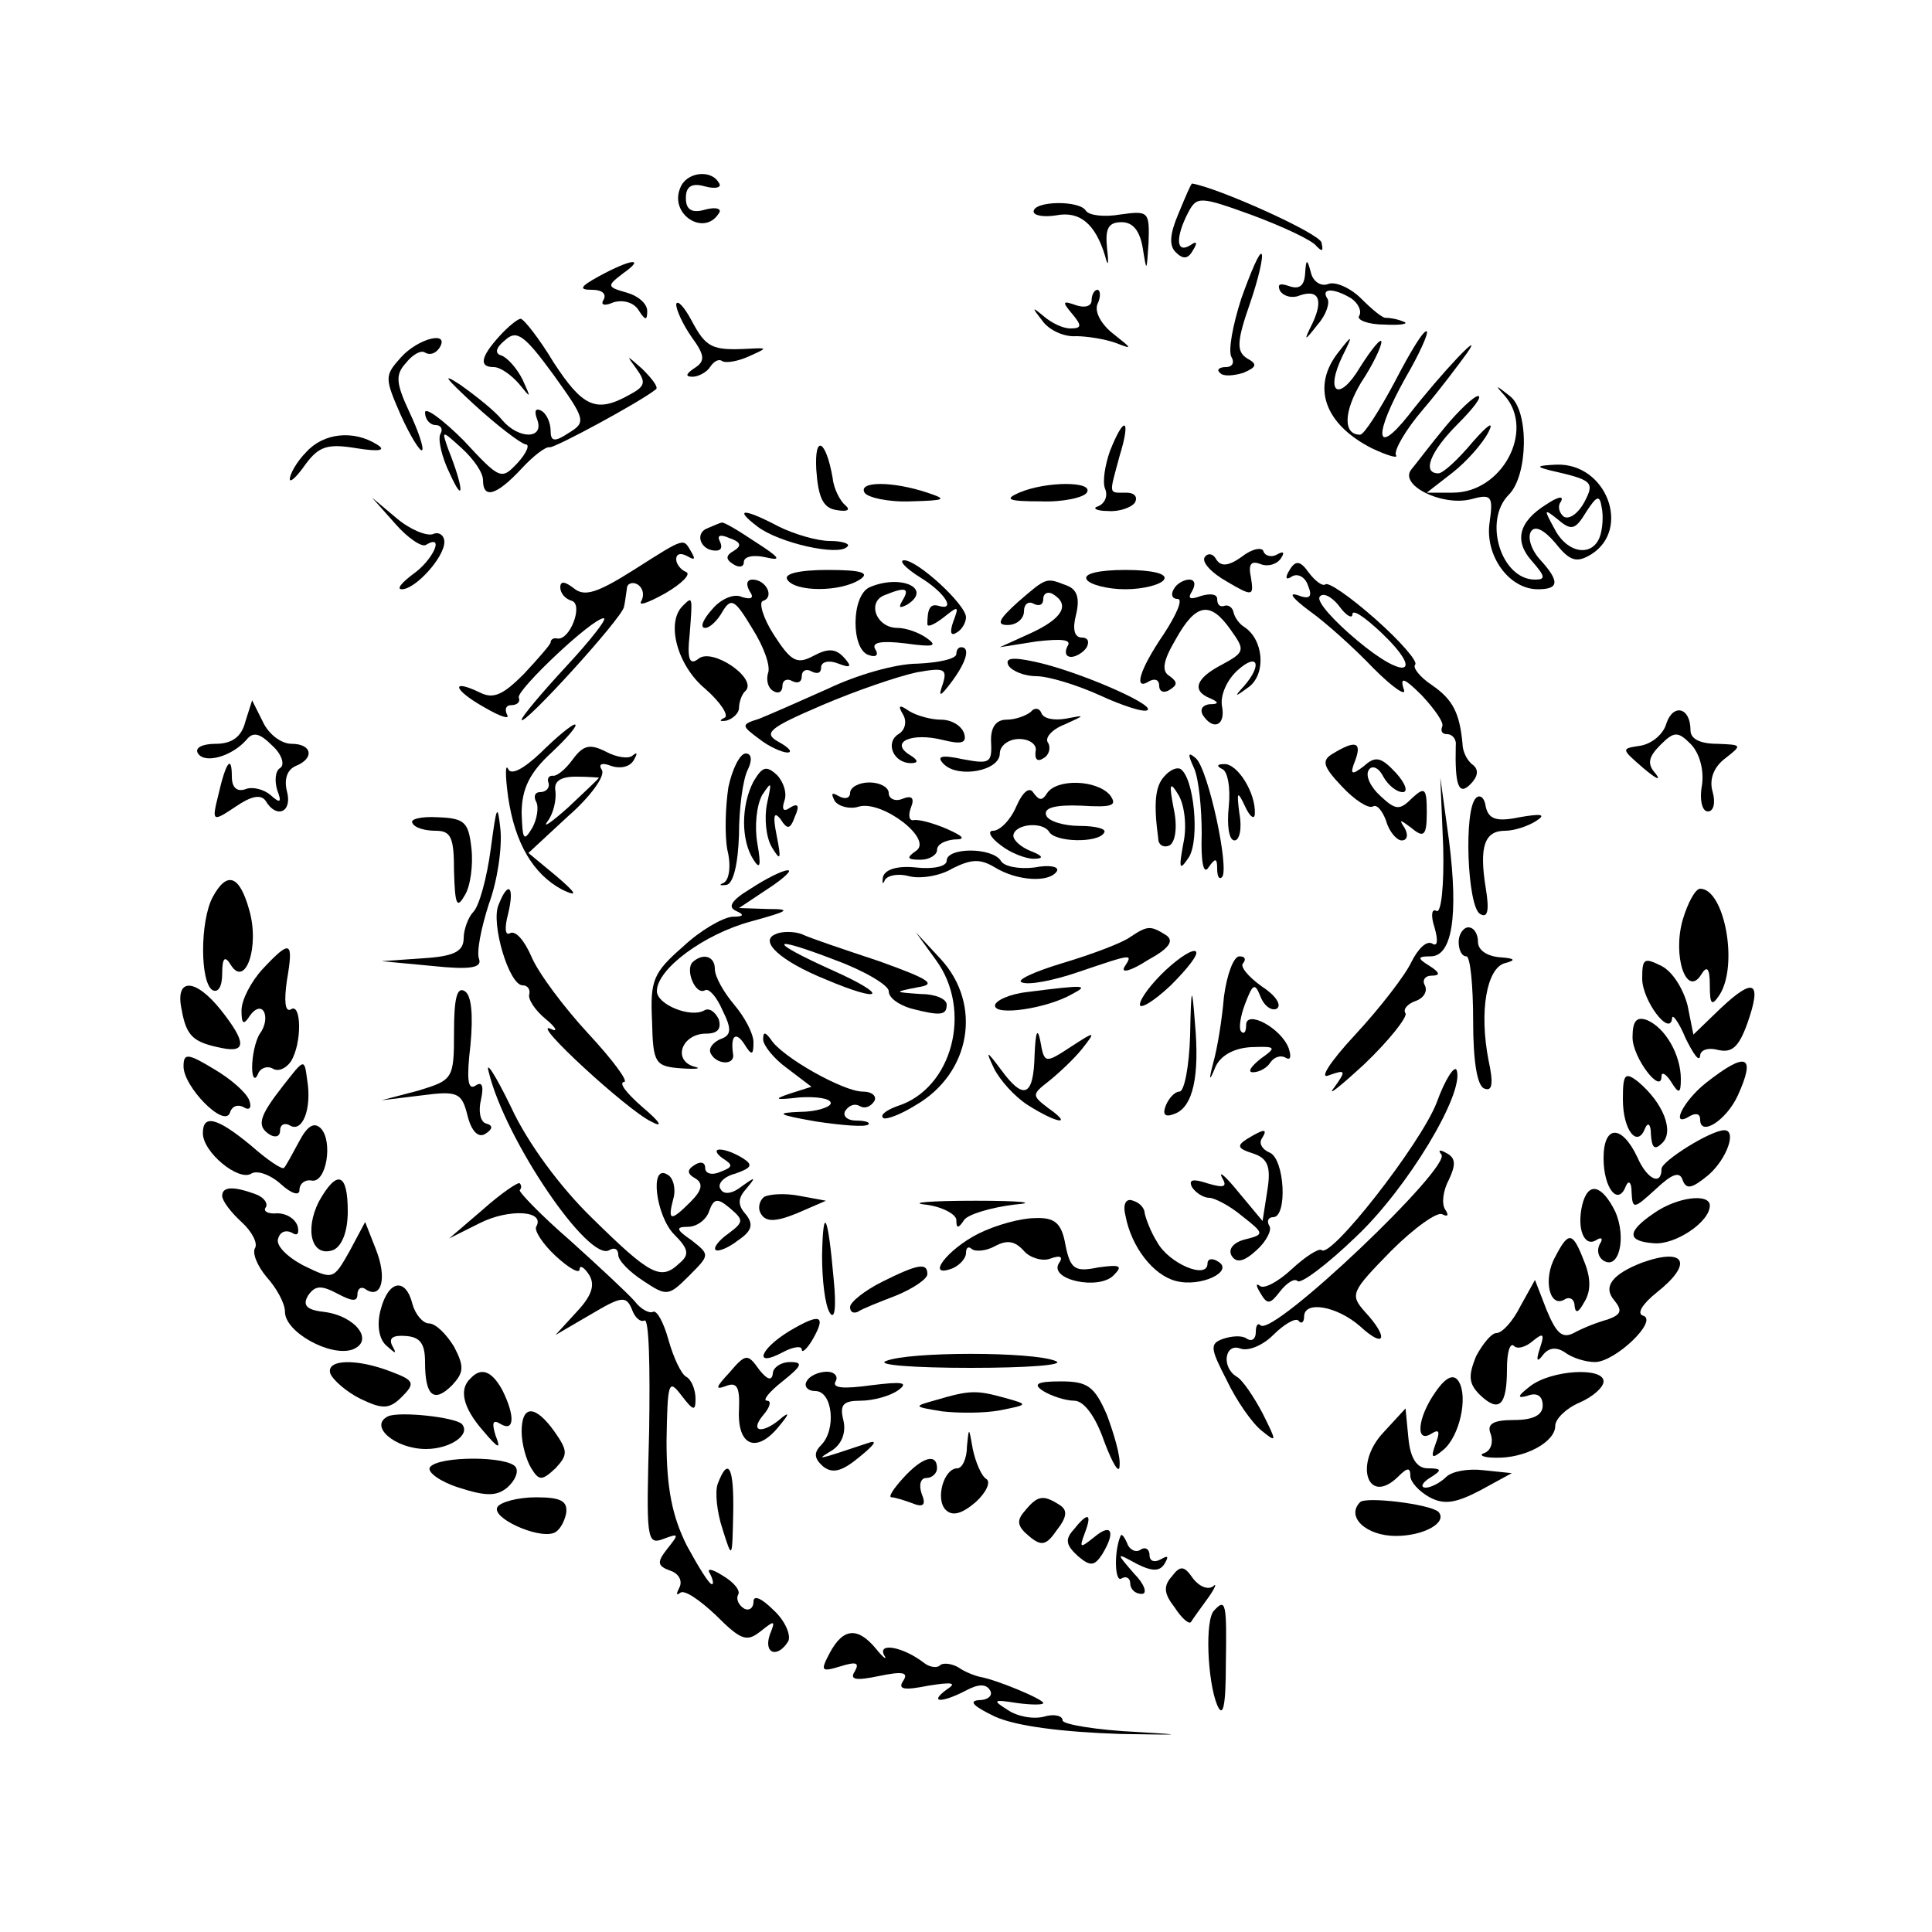 <?xml version="1.0" standalone="no"?>
<!DOCTYPE svg PUBLIC "-//W3C//DTD SVG 20010904//EN"
 "http://www.w3.org/TR/2001/REC-SVG-20010904/DTD/svg10.dtd">
<svg version="1.0" xmlns="http://www.w3.org/2000/svg"
 width="200pt" height="200pt" viewBox="0 0 200 200"
 preserveAspectRatio="xMidYMid meet">
<g transform="translate(0,200) scale(0.1,-0.1)"
fill="#000000" stroke="none">
<path d="M704 1805 c-11 -27 25 -50 40 -26 4 5 -3 7 -14 4 -14 -4 -20 0 -20
12 0 12 6 16 20 12 11 -3 18 -1 14 4 -8 14 -34 11 -40 -6z"/>
<path d="M1220 1779 c-9 -21 -10 -33 -3 -40 8 -8 13 -7 18 2 5 8 4 10 -3 5
-15 -9 -15 9 -2 34 9 17 12 17 67 -3 32 -12 62 -26 66 -32 6 -6 7 -5 5 4 -3
10 -108 57 -134 61 -1 0 -7 -14 -14 -31z"/>
<path d="M1070 1781 c0 -4 10 -6 23 -4 25 5 41 -9 51 -42 3 -12 4 -9 2 8 -2
20 1 27 15 27 12 0 19 -9 22 -27 4 -25 4 -25 6 6 1 32 0 33 -29 29 -17 -3 -33
-1 -36 4 -7 11 -54 10 -54 -1z"/>
<path d="M1285 1691 c-9 -28 -14 -55 -10 -61 3 -5 1 -10 -6 -10 -7 0 -10 -3
-6 -6 3 -4 14 -3 24 0 14 6 15 9 4 15 -11 7 -11 17 3 57 9 26 14 49 12 51 -2
3 -11 -18 -21 -46z"/>
<path d="M620 1714 c-20 -11 -21 -14 -7 -14 10 0 15 -4 12 -10 -4 -6 1 -7 10
-3 10 3 21 0 26 -8 7 -11 9 -11 9 -1 0 8 -10 16 -21 19 -21 6 -21 7 -4 20 24
17 8 15 -25 -3z"/>
<path d="M1351 1716 c-1 -12 -6 -16 -17 -12 -9 3 -12 2 -9 -5 4 -6 13 -8 20
-5 20 7 25 -4 14 -28 -10 -20 -9 -20 5 -2 9 10 13 23 10 27 -7 11 7 11 25 0 7
-5 11 -13 8 -18 -3 -4 9 -9 26 -9 18 -1 26 1 20 3 -7 3 -15 4 -18 4 -3 -1 -14
8 -26 20 -11 11 -27 18 -34 15 -8 -3 -16 3 -18 12 -4 15 -5 14 -6 -2z"/>
<path d="M1130 1689 c0 -6 -7 -8 -16 -5 -14 5 -15 4 -4 -9 10 -12 10 -15 -2
-15 -8 0 -20 6 -28 13 -12 10 -12 9 -1 -5 7 -10 23 -17 35 -16 11 0 30 -3 41
-7 18 -7 17 -6 -2 9 -13 10 -20 23 -17 31 4 8 3 15 0 15 -3 0 -6 -5 -6 -11z"/>
<path d="M700 1685 c0 -6 7 -21 16 -34 14 -19 14 -25 3 -32 -9 -6 -10 -9 -2
-9 6 0 15 5 18 10 4 6 9 9 13 6 4 -2 16 0 27 5 20 9 20 9 0 8 -38 -2 -44 1
-59 29 -8 15 -15 22 -16 17z"/>
<path d="M517 1652 c-20 -22 -21 -32 -6 -32 7 0 18 -8 26 -17 13 -16 13 -16 4
4 -6 12 -16 23 -22 25 -7 2 -6 8 4 16 12 11 20 5 50 -36 33 -46 34 -49 16 -60
-15 -10 -19 -9 -19 2 0 8 -4 18 -10 21 -6 3 -7 -1 -4 -9 8 -21 -19 -21 -36 -1
-7 9 -27 25 -44 37 -20 13 -14 6 14 -20 25 -23 49 -41 54 -42 5 0 1 -9 -8 -19
-17 -18 -18 -18 -56 23 -22 22 -40 35 -40 29 0 -7 5 -13 11 -13 5 0 8 -4 5 -9
-3 -5 1 -24 10 -42 15 -33 14 -14 -2 26 -7 20 -7 20 14 1 12 -11 22 -25 22
-33 0 -20 14 -16 40 12 12 13 25 23 29 22 5 -1 94 47 110 60 3 2 -4 11 -14 21
-17 15 -17 15 -6 0 10 -14 9 -18 -8 -27 -34 -19 -48 -12 -78 34 -15 25 -31 45
-34 45 -3 0 -13 -8 -22 -18z"/>
<path d="M1444 1605 c-16 -30 -32 -55 -36 -55 -18 0 -17 24 1 54 12 18 21 37
21 42 0 5 -10 -7 -22 -26 -22 -37 -37 -27 -18 12 11 22 10 22 -4 4 -29 -36
-15 -75 34 -100 17 -8 28 -11 25 -7 -2 5 10 26 28 47 18 21 38 48 46 59 18 26
-26 -20 -61 -65 -35 -44 -36 -20 -3 39 14 24 24 46 22 48 -3 2 -17 -21 -33
-52z"/>
<path d="M415 1630 c-17 -19 -17 -21 0 -60 10 -22 20 -38 22 -36 2 2 -4 20
-13 39 -14 30 -15 39 -4 51 7 9 16 14 20 11 5 -3 11 -1 15 5 11 18 -22 10 -40
-10z"/>
<path d="M1558 1590 c31 -36 -3 -100 -54 -100 l-27 0 27 21 c14 11 31 30 37
42 6 12 -1 7 -16 -10 -15 -18 -31 -33 -36 -33 -17 0 -9 22 20 51 16 16 26 29
21 29 -4 0 -20 -15 -34 -32 -15 -18 -30 -38 -35 -44 -13 -16 31 -38 61 -31 22
6 24 4 20 -24 -5 -34 20 -69 50 -69 22 0 23 8 2 31 -9 10 -13 23 -9 29 4 6 13
2 25 -12 15 -19 22 -21 37 -12 42 26 16 95 -36 93 -20 -1 -22 -2 -6 -6 44 -10
46 -12 35 -33 -6 -11 -15 -18 -21 -15 -5 4 -7 11 -3 16 3 6 -3 5 -15 -3 -29
-18 -34 -38 -15 -59 14 -16 14 -19 3 -19 -35 0 -54 61 -27 88 20 20 21 87 1
102 -15 12 -16 12 -5 0z m98 -146 c-8 -21 -34 -17 -47 9 -11 20 -11 21 4 9 14
-12 18 -10 29 8 11 17 14 18 16 5 2 -9 1 -23 -2 -31z"/>
<path d="M1149 1533 c-5 -14 -8 -32 -5 -39 3 -7 0 -15 -7 -18 -7 -2 -2 -5 10
-5 12 -1 25 4 28 9 3 6 -1 10 -9 10 -19 0 -18 -3 -7 38 12 39 5 43 -10 5z"/>
<path d="M317 1532 c-10 -10 -17 -23 -17 -28 0 -4 7 2 16 15 14 19 23 22 53
17 25 -4 31 -2 21 4 -24 15 -55 12 -73 -8z"/>
<path d="M845 1514 c2 -29 7 -40 21 -42 11 -2 15 0 9 5 -5 4 -12 17 -13 28 -7
40 -19 46 -17 9z"/>
<path d="M895 1490 c3 -5 25 -10 48 -9 36 1 38 2 17 9 -36 12 -72 12 -65 0z"/>
<path d="M1055 1490 c-16 -7 -11 -9 22 -9 23 -1 45 4 48 9 8 12 -42 12 -70 0z"/>
<path d="M409 1458 c13 -15 28 -25 32 -22 20 12 7 -16 -13 -30 -12 -9 -18 -16
-12 -16 14 0 44 33 44 49 0 7 -6 11 -12 8 -7 -2 -24 5 -38 17 l-25 21 24 -27z"/>
<path d="M784 1455 c22 -17 84 -31 93 -21 4 3 -5 6 -18 6 -13 0 -37 7 -53 15
-36 19 -47 19 -22 0z"/>
<path d="M732 1453 c-13 -5 -7 -23 9 -23 6 0 7 4 4 10 -3 6 1 7 10 3 12 -4 13
-8 5 -13 -9 -5 -9 -9 -1 -14 6 -4 11 -3 11 2 0 6 10 8 23 5 17 -4 14 0 -11 16
-18 12 -33 21 -35 20 -1 0 -8 -3 -15 -6z"/>
<path d="M656 1410 c-38 -24 -51 -28 -62 -19 -9 7 -14 8 -14 1 0 -6 5 -12 12
-14 12 -4 -2 -41 -15 -39 -4 1 -7 -1 -7 -4 0 -2 -13 -17 -28 -33 -21 -21 -31
-26 -45 -19 -31 15 -28 3 4 -15 17 -10 27 -13 24 -8 -3 6 -1 10 4 10 6 0 10 3
8 8 -2 8 76 82 88 82 4 0 -13 -22 -39 -50 -25 -27 -46 -52 -46 -55 0 -9 105
106 106 117 1 4 2 13 3 19 0 5 6 7 11 4 6 -4 7 -11 4 -17 -4 -6 7 -2 25 8 17
10 27 20 21 22 -5 2 -10 8 -10 13 0 6 5 7 12 3 7 -4 8 -3 4 4 -9 15 -5 17 -60
-18z"/>
<path d="M1286 1424 c-14 -10 -22 -11 -27 -3 -3 6 -9 7 -12 2 -3 -5 7 -16 23
-25 27 -16 28 -15 25 4 -3 14 0 18 10 14 8 -3 17 0 21 6 4 6 3 8 -4 4 -5 -3
-12 -2 -14 3 -1 5 -12 3 -22 -5z"/>
<path d="M953 1402 c26 -16 37 -35 18 -29 -8 2 -11 -3 -11 -19 0 -4 8 0 17 7
15 12 16 12 10 -4 -4 -11 -3 -16 3 -12 6 3 10 11 10 16 0 13 -50 59 -64 59 -6
0 1 -8 17 -18z"/>
<path d="M1335 1410 c-5 -8 -4 -11 2 -7 6 4 14 0 17 -9 5 -12 2 -15 -11 -10
-10 3 -4 -4 12 -16 17 -12 47 -39 67 -60 21 -21 35 -30 31 -21 -4 13 1 11 19
-7 13 -14 23 -28 21 -32 -2 -5 0 -8 5 -8 6 0 10 -6 9 -12 -1 -41 3 -52 15 -40
8 8 9 15 3 20 -6 4 -11 14 -11 22 -3 32 -10 46 -32 61 -12 8 -20 18 -17 21 3
3 -15 24 -41 47 -26 23 -49 39 -52 36 -3 -2 -10 3 -17 12 -9 13 -14 13 -20 3z
m65 -46 c0 6 13 -3 30 -19 45 -43 25 -50 -25 -8 -24 20 -42 40 -39 45 3 5 12
1 20 -9 7 -10 14 -14 14 -9z"/>
<path d="M815 1400 c8 -13 55 -13 75 0 11 7 2 10 -33 10 -30 0 -46 -4 -42 -10z"/>
<path d="M1125 1400 c3 -5 21 -10 40 -10 19 0 37 5 40 10 4 6 -12 10 -40 10
-28 0 -44 -4 -40 -10z"/>
<path d="M776 1388 c5 -7 2 -9 -8 -6 -8 4 -22 -2 -31 -13 -9 -10 -13 -19 -7
-19 5 0 13 8 18 17 9 15 13 12 31 -18 12 -19 19 -39 16 -46 -2 -7 0 -15 5 -18
6 -4 10 -1 10 5 0 6 5 8 10 5 6 -3 10 -1 10 5 0 6 5 8 10 5 6 -3 10 -2 10 4 0
6 8 8 18 4 13 -5 14 -3 6 6 -9 10 -17 10 -32 2 -17 -9 -23 -6 -41 22 -11 17
-16 34 -11 35 12 4 3 22 -11 22 -6 0 -7 -5 -3 -12z"/>
<path d="M900 1392 c-19 -9 -19 -64 -1 -70 8 -3 11 0 7 6 -4 7 6 9 31 6 29 -4
34 -3 23 5 -8 6 -22 11 -31 11 -22 0 -32 27 -13 34 22 9 26 7 18 -6 -4 -7 -3
-8 5 -4 27 17 -7 32 -39 18z"/>
<path d="M1054 1377 c-20 -18 -23 -24 -11 -24 10 0 17 7 17 14 0 8 5 11 10 8
6 -3 10 -1 10 5 0 6 5 8 10 5 18 -11 10 -25 -22 -40 l-33 -15 38 6 c26 3 37 2
32 -5 -3 -6 -2 -11 4 -11 5 0 13 5 16 10 3 6 1 10 -5 10 -8 0 -10 9 -6 24 4
17 1 26 -10 30 -21 8 -20 9 -50 -17z"/>
<path d="M1215 1390 c-3 -5 -2 -10 4 -10 6 0 -1 -16 -14 -36 -26 -38 -32 -60
-15 -49 6 3 10 1 10 -5 0 -6 5 -8 11 -4 8 5 8 8 0 14 -9 5 -7 16 6 38 21 38
36 40 57 10 15 -21 15 -23 -9 -36 -27 -14 -32 -27 -12 -35 9 -4 9 -6 -1 -6 -7
-1 -10 -5 -7 -11 11 -17 24 -11 20 9 -2 11 5 27 16 37 21 19 26 6 7 -16 -11
-12 -10 -12 5 -1 18 14 15 49 -5 62 -5 3 -10 10 -11 15 -1 5 -5 8 -9 7 -5 -2
-8 1 -8 7 0 5 -7 6 -17 3 -11 -4 -14 -3 -9 5 4 7 3 12 -3 12 -5 0 -13 -4 -16
-10z"/>
<path d="M707 1373 c-18 -17 -6 -62 23 -86 16 -14 25 -28 20 -30 -6 -3 -5 -4
2 -3 7 2 13 8 13 13 0 6 3 15 7 18 12 13 -35 45 -49 33 -9 -7 -12 -1 -9 26 3
39 3 39 -7 29z"/>
<path d="M990 1323 c0 -5 -18 -9 -40 -10 -23 0 -64 -12 -93 -26 -29 -13 -61
-27 -71 -31 -19 -6 -19 -7 0 -21 10 -8 24 -14 29 -14 6 0 2 5 -9 11 -16 9 -11
14 45 38 35 15 79 30 98 34 28 5 32 4 27 -12 -5 -14 -3 -14 9 2 15 20 20 36
10 36 -3 0 -5 -3 -5 -7z"/>
<path d="M1044 1311 c4 -6 17 -11 29 -11 12 0 42 -9 66 -20 24 -11 46 -18 49
-15 7 6 -74 41 -117 50 -23 5 -31 4 -27 -4z"/>
<path d="M254 1253 c-4 -16 -14 -23 -31 -23 -13 0 -22 -4 -18 -10 7 -11 35 -3
50 14 7 9 14 7 27 -6 10 -9 13 -20 8 -23 -5 -3 -6 -13 -3 -23 5 -13 3 -14 -7
-5 -7 6 -19 9 -26 6 -9 -3 -14 2 -14 13 0 23 -6 16 -14 -19 -7 -28 -6 -28 18
-12 16 11 26 13 31 6 11 -19 28 -12 22 10 -3 12 0 22 9 26 20 8 17 23 -4 23
-11 0 -24 10 -30 23 l-11 22 -7 -22z"/>
<path d="M935 1260 c4 -7 2 -16 -5 -20 -14 -9 -5 -30 13 -30 8 0 8 3 -2 9 -20
13 3 23 35 15 20 -5 25 -3 22 7 -3 8 -13 14 -24 14 -10 0 -25 4 -33 9 -10 7
-12 6 -6 -4z"/>
<path d="M1067 1263 c-5 -4 -16 -8 -25 -8 -11 0 -17 -8 -16 -24 1 -21 -2 -22
-29 -17 -23 5 -28 3 -20 -5 15 -15 58 -7 58 11 0 8 9 15 20 15 11 0 19 -6 17
-13 -1 -8 2 -11 8 -7 6 3 8 11 5 16 -4 5 4 14 17 19 22 10 22 10 1 6 -12 -2
-23 0 -25 6 -2 5 -7 6 -11 1z"/>
<path d="M1725 1251 c-3 -11 -15 -21 -27 -23 -20 -3 -20 -3 3 -23 13 -11 19
-14 13 -6 -9 10 -8 17 5 30 14 14 18 14 31 1 9 -9 14 -26 12 -42 -3 -16 0 -28
6 -28 6 0 8 9 5 20 -4 13 1 26 13 35 18 14 17 14 -8 15 -18 0 -28 5 -28 14 0
24 -18 28 -25 7z"/>
<path d="M560 1221 c-18 -17 -31 -24 -34 -17 -3 6 -3 -7 0 -29 7 -48 26 -80
56 -96 17 -8 15 -4 -6 14 l-29 24 41 38 c23 20 39 42 35 48 -4 6 0 8 10 4 9
-3 19 -1 23 6 4 7 4 9 -1 5 -4 -4 -17 -2 -28 4 -16 8 -23 7 -34 -8 -8 -11 -17
-18 -21 -17 -4 0 -6 -3 -4 -8 1 -5 -3 -9 -9 -9 -5 0 -7 -4 -4 -10 3 -5 1 -18
-4 -27 -9 -15 -10 -12 -11 15 0 25 8 42 31 63 17 16 28 29 24 29 -3 0 -19 -13
-35 -29z m60 -26 c0 -1 -14 -14 -32 -31 -18 -16 -27 -22 -21 -14 6 8 9 22 8
31 -2 10 5 15 21 15 13 0 24 -1 24 -1z"/>
<path d="M1380 1220 c-12 -7 -11 -13 9 -34 13 -14 27 -23 32 -21 4 3 10 -4 14
-15 3 -11 11 -20 16 -20 6 0 7 6 3 13 -6 9 -5 9 7 0 13 -11 16 -8 16 16 0 25
-2 27 -15 15 -13 -13 -17 -13 -33 2 -10 9 -16 21 -12 27 3 5 10 3 15 -7 5 -9
14 -16 20 -16 6 0 3 9 -7 20 -15 16 -21 18 -33 7 -13 -10 -15 -9 -9 6 7 19 0
21 -23 7z"/>
<path d="M754 1185 c-3 -20 -4 -49 -1 -65 4 -16 2 -31 -4 -34 -5 -2 -4 -3 3
-2 7 1 12 21 13 52 0 27 4 57 9 67 5 10 4 17 -2 17 -6 0 -14 -16 -18 -35z"/>
<path d="M1236 1205 c5 -11 8 -42 8 -68 -1 -30 2 -43 7 -35 7 10 9 10 9 -1 0
-8 2 -12 5 -9 8 8 -14 111 -27 123 -8 7 -9 5 -2 -10z"/>
<path d="M780 1191 c-13 -25 -13 -61 0 -81 7 -11 8 -6 4 17 -3 17 -1 39 5 50
10 15 10 14 5 -9 -3 -15 -1 -35 5 -45 9 -15 10 -13 5 12 -4 20 -3 26 4 17 7
-11 10 -11 15 3 5 11 3 14 -5 9 -7 -5 -9 -2 -6 7 3 8 -1 20 -8 27 -11 10 -15
8 -24 -7z"/>
<path d="M1205 1196 c-9 -10 -11 -27 -6 -64 0 -7 6 -10 12 -7 6 4 8 20 4 38
-5 26 -4 29 5 14 6 -10 9 -32 5 -50 -5 -27 -4 -29 6 -14 11 19 5 82 -9 91 -4
2 -11 -1 -17 -8z"/>
<path d="M1265 1204 c6 -2 9 -20 7 -39 -2 -19 0 -35 6 -35 5 0 8 12 5 28 -3
23 -2 24 6 7 5 -11 10 -14 10 -7 1 21 -18 52 -32 51 -7 0 -8 -2 -2 -5z"/>
<path d="M880 1179 c0 -5 -5 -7 -12 -3 -7 4 -8 3 -4 -5 4 -6 16 -9 25 -6 24 7
78 -34 59 -46 -10 -7 -9 -9 5 -9 9 0 17 5 17 10 0 6 8 10 18 11 12 0 10 3 -8
11 -14 6 -29 10 -34 9 -5 -1 -6 5 -3 13 4 10 1 13 -9 9 -7 -3 -14 0 -14 6 0 6
-9 11 -20 11 -11 0 -20 -5 -20 -11z"/>
<path d="M1052 1165 c-6 -14 -17 -25 -24 -25 -6 0 -3 -7 8 -15 10 -8 26 -14
34 -14 11 0 10 3 -3 8 -10 4 -18 11 -18 16 1 12 30 15 37 4 6 -11 51 -12 57
-1 3 4 -9 7 -25 7 -17 0 -33 5 -35 11 -3 8 10 11 36 10 33 -2 38 0 30 11 -14
16 -55 17 -65 2 -5 -8 -8 -8 -14 0 -4 7 -11 2 -18 -14z"/>
<path d="M1494 1123 c1 -39 -2 -69 -7 -66 -5 3 -6 -5 -2 -17 4 -14 3 -20 -2
-17 -6 4 -15 -5 -22 -19 -6 -13 -32 -47 -58 -75 -27 -29 -38 -47 -27 -42 17 6
18 5 5 -13 -8 -10 6 1 32 25 25 24 44 48 42 52 -3 4 2 10 11 13 8 3 12 10 9
16 -3 5 0 10 7 10 9 0 9 3 -2 10 -13 8 -13 10 1 10 22 0 29 41 19 120 l-9 65
3 -72z"/>
<path d="M1528 1174 c-13 -12 -9 -112 4 -120 8 -5 10 3 6 27 -7 43 -1 59 20
59 10 0 24 5 32 10 11 7 6 8 -17 4 -24 -5 -32 -2 -35 11 -1 9 -6 13 -10 9z"/>
<path d="M508 1121 c-4 -30 -12 -59 -18 -65 -5 -5 -10 -18 -10 -27 0 -14 -10
-19 -42 -21 l-43 -3 53 -5 c38 -4 51 -2 48 7 -3 7 2 32 10 57 9 24 14 59 12
78 -3 27 -4 24 -10 -21z"/>
<path d="M427 1148 c2 -5 13 -8 24 -8 16 0 19 -7 19 -42 1 -35 3 -39 11 -25 6
9 9 32 7 49 -3 27 -7 31 -35 32 -17 1 -29 -2 -26 -6z"/>
<path d="M980 1109 c0 -6 -14 -9 -32 -7 -19 2 -32 -2 -34 -10 -1 -7 0 -8 2 -3
3 5 14 7 25 4 11 -3 32 0 45 8 20 10 29 10 44 1 23 -14 56 -16 64 -4 3 5 -8 7
-23 4 -16 -2 -32 1 -35 7 -9 14 -56 14 -56 0z"/>
<path d="M777 1080 c-20 -12 -24 -19 -15 -23 9 -4 8 -6 -4 -6 -10 -1 -33 -14
-51 -31 -31 -27 -34 -35 -32 -77 1 -44 3 -47 31 -49 16 -1 21 0 12 2 -22 7
-12 34 13 34 12 0 16 5 13 15 -4 8 -10 12 -15 9 -14 -8 -49 6 -49 20 0 23 49
59 97 72 40 11 43 13 18 13 l-30 1 30 20 c17 11 26 20 20 19 -5 0 -23 -9 -38
-19z"/>
<path d="M220 1071 c-13 -25 -13 -88 0 -96 6 -3 10 4 10 17 0 17 3 19 9 9 15
-24 30 19 19 57 -10 36 -23 41 -38 13z"/>
<path d="M516 1063 c-8 -19 11 -83 25 -83 5 0 8 -4 7 -9 -2 -5 6 -17 17 -26
11 -9 13 -14 5 -10 -22 9 79 -84 104 -96 13 -7 10 -1 -9 15 -16 14 -25 25 -19
26 5 0 -11 22 -37 50 -25 27 -52 63 -59 80 -7 16 -16 27 -22 24 -5 -3 -6 5 -2
20 7 29 0 35 -10 9z"/>
<path d="M1742 1048 c-11 -38 4 -81 19 -57 6 10 9 7 9 -11 0 -20 2 -22 10 -10
20 31 5 110 -20 110 -5 0 -13 -15 -18 -32z"/>
<path d="M803 1033 c-18 -7 5 -28 52 -47 59 -25 66 -17 8 9 -69 31 -68 38 2
11 30 -11 55 -26 55 -32 0 -7 10 -14 23 -18 31 -8 37 -7 37 4 0 6 -12 11 -27
11 -28 2 -28 2 -3 7 20 3 13 8 -40 27 -36 12 -72 24 -80 28 -8 3 -21 3 -27 0z"/>
<path d="M1170 1030 c-8 -6 -40 -18 -70 -27 -30 -9 -49 -18 -42 -20 7 -3 33 2
59 11 56 19 56 19 47 5 -4 -7 7 -4 24 7 22 12 28 20 19 26 -16 10 -19 10 -37
-2z"/>
<path d="M1510 1025 c0 -8 3 -15 8 -15 4 0 7 -30 7 -67 0 -41 4 -68 12 -70 8
-3 9 6 4 29 -10 51 -2 96 17 101 12 3 10 5 -5 6 -13 1 -23 7 -23 16 0 8 -4 15
-10 15 -5 0 -10 -7 -10 -15z"/>
<path d="M969 1006 c38 -52 17 -133 -40 -151 -11 -4 -18 -9 -15 -12 2 -3 18 3
34 13 57 33 69 104 26 151 l-26 28 21 -29z"/>
<path d="M272 997 c-12 -13 -22 -32 -22 -43 0 -14 2 -16 9 -5 5 7 11 9 14 4 3
-5 2 -15 -4 -23 -5 -8 -8 -24 -8 -35 0 -11 3 -14 6 -7 2 6 9 9 15 6 6 -4 14 0
19 7 12 19 11 62 0 54 -6 -3 -7 9 -4 30 7 41 4 43 -25 12z"/>
<path d="M1207 996 c-15 -14 -27 -30 -27 -36 0 -5 14 3 32 20 17 17 29 32 26
35 -3 3 -17 -6 -31 -19z"/>
<path d="M717 1004 c-8 -8 3 -35 13 -29 4 2 12 -7 18 -21 10 -20 9 -26 -3 -30
-8 -4 -12 -10 -9 -15 6 -11 24 -12 23 -1 -3 19 2 25 11 12 8 -13 10 -13 10 1
0 9 -9 26 -20 39 -11 13 -20 29 -20 37 0 13 -12 17 -23 7z"/>
<path d="M1267 968 c-2 -24 -7 -54 -11 -68 -5 -19 -4 -20 2 -5 5 12 19 20 37
21 26 1 27 0 10 -12 -10 -8 -14 -14 -8 -14 7 0 15 5 18 10 4 6 11 8 16 5 5 -3
6 1 3 10 -8 21 -44 40 -44 24 0 -7 -2 -10 -5 -7 -3 3 -1 16 4 29 8 21 10 22
16 7 4 -10 12 -15 17 -12 5 4 -2 14 -16 23 -14 10 -23 21 -19 24 3 4 2 7 -4 7
-6 0 -13 -19 -16 -42z"/>
<path d="M1700 987 c0 -23 29 -61 31 -41 0 5 7 -4 14 -21 8 -16 14 -25 15 -18
0 6 8 9 19 6 14 -3 21 3 30 28 15 43 7 48 -28 15 l-28 -27 -6 30 c-4 16 -15
35 -27 41 -18 9 -20 8 -20 -13z"/>
<path d="M188 955 c5 -28 12 -34 42 -40 25 -5 25 6 -1 39 -27 34 -48 34 -41 1z"/>
<path d="M470 932 c0 -49 -1 -50 -37 -61 l-38 -10 41 5 c38 5 42 3 48 -21 4
-16 11 -23 18 -19 8 5 9 9 1 11 -6 2 -8 13 -5 25 3 14 1 19 -6 14 -8 -5 -9 8
-5 42 3 32 1 52 -6 56 -8 5 -11 -8 -11 -42z"/>
<path d="M1063 973 c-18 -2 -33 -9 -33 -14 0 -11 54 -3 80 12 17 9 15 10 -47
2z"/>
<path d="M1232 928 c-1 -32 -6 -58 -11 -58 -5 0 -11 -7 -14 -14 -4 -10 -1 -13
9 -9 19 7 26 39 21 94 -3 40 -4 39 -5 -13z"/>
<path d="M1690 926 c0 -21 30 -60 30 -40 0 5 5 2 10 -6 8 -13 10 -12 10 3 0
25 -16 53 -35 61 -11 4 -15 -1 -15 -18z"/>
<path d="M1071 908 c-1 -43 -11 -48 -35 -15 -15 20 -16 20 -7 1 6 -12 21 -29
35 -38 30 -19 48 -22 21 -3 -17 13 -17 14 1 28 10 8 26 23 34 33 15 19 14 19
-12 2 -26 -17 -27 -17 -31 6 -3 15 -5 10 -6 -14z"/>
<path d="M790 924 c0 -6 11 -20 25 -30 l25 -19 -22 -7 c-18 -6 -16 -7 10 -4
17 1 32 -1 32 -6 0 -4 -15 -9 -32 -9 -26 -1 -23 -3 17 -10 27 -4 51 -6 54 -3
2 2 -3 4 -13 4 -9 0 -14 5 -11 10 4 6 10 8 15 5 5 -3 11 -1 15 5 3 5 -2 10
-12 10 -20 0 -84 36 -95 54 -6 8 -8 8 -8 0z"/>
<path d="M190 896 c0 -21 42 -64 48 -48 2 7 8 9 14 6 6 -4 9 -1 6 7 -3 8 -19
22 -36 32 -28 17 -32 17 -32 3z"/>
<path d="M506 890 c17 -70 104 -198 125 -184 5 3 9 1 9 -5 0 -6 12 -18 26 -27
24 -16 26 -16 47 5 22 22 22 22 3 37 -16 11 -17 14 -4 14 9 0 19 7 22 16 5 14
9 14 22 3 14 -12 14 -14 -2 -26 -10 -7 -16 -15 -13 -17 2 -2 13 2 23 10 15 10
16 17 8 27 -9 10 -8 17 1 27 10 12 9 12 -5 2 -10 -8 -19 -9 -22 -3 -4 5 3 13
15 16 17 6 19 9 8 16 -8 5 -18 9 -24 9 -5 0 -4 -4 3 -9 11 -7 11 -9 -2 -14 -9
-4 -16 -2 -16 4 0 6 -5 7 -11 3 -8 -5 -8 -9 1 -14 8 -5 7 -12 -5 -24 -21 -21
-24 -20 -18 3 3 10 0 22 -6 25 -19 12 -12 -43 7 -62 15 -15 16 -21 5 -30 -19
-18 -30 -12 -90 47 -33 32 -67 78 -84 115 -16 33 -27 50 -23 36z"/>
<path d="M293 876 c-25 -32 -28 -42 -13 -51 6 -3 10 -1 10 5 0 6 5 8 10 5 13
-8 23 17 18 47 -3 23 -3 22 -25 -6z"/>
<path d="M1487 858 c-17 -43 -110 -162 -119 -152 -3 2 -17 -7 -31 -20 -14 -13
-29 -21 -33 -17 -4 3 -4 0 1 -8 7 -12 10 -11 20 2 7 9 15 14 18 11 3 -4 31 17
61 46 53 50 112 148 104 172 -2 6 -12 -9 -21 -34z"/>
<path d="M1766 879 c-24 -19 -38 -48 -16 -34 6 3 10 2 10 -4 0 -18 27 -1 39
25 19 42 9 46 -33 13z"/>
<path d="M1680 862 c0 -32 15 -51 23 -30 3 7 6 4 6 -6 1 -15 4 -17 12 -9 12
12 1 41 -25 63 -14 11 -16 8 -16 -18z"/>
<path d="M210 827 c0 -20 37 -50 50 -42 6 4 20 -1 31 -11 11 -10 19 -12 19 -6
0 7 6 11 12 10 16 -4 23 41 10 54 -7 7 -14 2 -22 -13 -7 -13 -14 -26 -16 -28
-2 -2 -17 8 -34 23 -35 29 -50 33 -50 13z"/>
<path d="M1291 821 c-11 -7 -10 -10 6 -15 15 -5 19 -13 15 -38 l-5 -32 -25 30
c-13 16 -21 23 -17 15 6 -10 2 -11 -15 -6 -15 5 -20 4 -16 -4 4 -6 12 -11 18
-11 5 0 21 -8 34 -19 23 -18 23 -19 3 -24 -12 -3 -18 -10 -14 -17 5 -8 13 -6
26 6 10 9 16 21 13 25 -3 5 -1 9 4 9 15 0 12 61 -4 67 -7 3 -11 9 -8 14 7 11
3 11 -15 0z"/>
<path d="M1660 801 c0 -31 15 -50 23 -29 3 7 6 4 6 -6 1 -18 2 -18 25 3 17 16
25 19 28 9 4 -10 10 -8 27 6 19 17 29 46 16 46 -14 0 -65 -32 -65 -40 0 -18
-15 -11 -25 12 -16 34 -35 34 -35 -1z"/>
<path d="M1492 805 c12 -12 -174 -189 -187 -177 -3 3 -5 0 -5 -7 0 -7 -4 -10
-9 -7 -5 4 -16 3 -25 0 -14 -5 -13 -10 4 -43 10 -21 26 -44 36 -52 16 -13 16
-12 1 18 -9 17 -21 35 -27 38 -16 10 -12 35 4 29 8 -3 23 3 34 14 11 11 23 18
26 15 3 -4 6 -2 6 4 0 17 34 11 58 -10 26 -24 30 -12 5 15 -16 18 -14 21 27
63 24 24 48 41 53 38 6 -3 7 -1 3 5 -4 6 -2 20 4 31 7 15 7 22 -2 27 -7 4 -10
4 -6 -1z"/>
<path d="M330 756 c-15 -30 -7 -58 15 -50 9 4 15 19 15 40 0 40 -11 44 -30 10z"/>
<path d="M500 748 l-35 -30 32 16 c30 15 68 13 58 -4 -2 -4 7 -18 20 -30 14
-13 25 -19 25 -14 0 5 5 2 10 -6 6 -10 3 -21 -13 -38 l-22 -24 36 21 c32 19
37 20 43 6 3 -9 9 -14 13 -12 5 3 6 -48 5 -114 -3 -112 -3 -119 15 -112 16 6
16 5 4 -10 -11 -14 -11 -18 3 -23 9 -3 13 -11 9 -18 -3 -6 -3 -8 1 -5 4 4 20
-7 37 -23 26 -26 32 -28 46 -17 15 12 16 12 10 -3 -7 -20 8 -25 19 -7 3 6 -3
21 -15 32 -13 13 -21 16 -21 9 0 -7 -5 -10 -10 -7 -6 4 -8 10 -6 14 3 4 -4 13
-16 20 -11 7 -17 8 -13 2 3 -6 4 -11 2 -11 -3 0 -14 18 -26 40 -15 30 -21 59
-21 108 1 61 2 65 15 48 13 -17 15 -17 15 -4 0 9 -4 20 -10 23 -5 3 -13 20
-18 38 -5 18 -12 31 -16 29 -4 -2 -13 3 -19 11 -7 8 -37 36 -67 63 -30 26 -53
50 -52 52 2 2 2 5 0 7 -1 2 -19 -10 -38 -27z"/>
<path d="M230 762 c0 -5 9 -17 20 -27 11 -10 17 -22 14 -27 -3 -5 2 -18 12
-30 10 -11 19 -27 19 -36 0 -21 47 -47 70 -39 23 9 3 35 -30 39 -18 2 -22 7
-16 17 7 10 13 11 30 2 15 -8 21 -9 21 -1 0 6 4 9 9 5 16 -10 22 12 10 42
l-11 28 -16 -30 c-17 -30 -17 -30 -48 -15 -17 9 -29 21 -26 28 2 7 8 9 14 6 6
-4 8 -1 6 7 -3 8 -12 13 -21 13 -9 -1 -15 2 -12 6 3 4 -2 11 -11 14 -22 8 -34
8 -34 -2z"/>
<path d="M791 761 c-5 -4 -7 -12 -3 -18 5 -8 15 -8 37 1 l30 13 -27 5 c-15 3
-31 2 -37 -1z"/>
<path d="M1638 753 c-6 -25 2 -44 14 -37 6 4 8 2 4 -4 -3 -6 -2 -13 4 -17 16
-10 24 24 12 51 -14 28 -28 31 -34 7z"/>
<path d="M958 753 c17 -2 32 -10 32 -16 0 -9 2 -9 8 0 4 6 28 13 52 16 25 2 7
4 -40 4 -47 0 -70 -2 -52 -4z"/>
<path d="M1165 742 c6 -33 29 -62 52 -68 26 -7 61 10 44 20 -6 4 -11 3 -11 -2
0 -17 -40 0 -52 22 -7 11 -12 25 -13 30 0 5 -5 11 -12 13 -7 3 -11 -3 -8 -15z"/>
<path d="M1712 744 c-28 -19 -28 -29 0 -31 22 -2 58 22 58 39 0 13 -34 9 -58
-8z"/>
<path d="M851 700 c0 -25 3 -51 8 -59 5 -8 7 5 4 35 -6 68 -11 77 -12 24z"/>
<path d="M1013 723 c-32 -16 -56 -47 -27 -36 7 3 14 10 14 16 0 6 3 7 6 4 4
-3 15 -2 24 3 13 7 21 5 30 -5 6 -7 19 -11 27 -8 11 4 14 2 9 -5 -10 -17 42
-28 57 -12 10 10 6 11 -16 8 -24 -5 -29 -2 -34 23 -4 23 -11 29 -32 28 -14 0
-40 -7 -58 -16z"/>
<path d="M1610 699 c-13 -23 -6 -54 10 -44 5 3 10 0 10 -7 1 -8 4 -7 10 4 7
11 7 25 0 42 -12 31 -16 32 -30 5z"/>
<path d="M1700 693 c-31 -12 -41 -25 -29 -39 9 -11 7 -15 -7 -20 -11 -3 -26
-9 -35 -14 -12 -6 -18 0 -28 24 l-12 31 -15 -27 c-8 -16 -19 -28 -25 -28 -5 0
-14 -11 -21 -24 -8 -20 -8 -28 4 -40 20 -19 28 -11 28 27 0 17 3 27 7 24 3 -4
12 -2 20 5 11 9 12 7 7 -8 -4 -12 -3 -15 3 -7 6 8 14 9 23 3 8 -6 22 -10 31
-10 21 0 66 43 50 48 -7 2 -1 12 14 24 38 30 30 47 -15 31z"/>
<path d="M913 673 c-18 -9 -33 -21 -33 -26 0 -5 3 -7 8 -5 4 3 22 10 40 17 17
7 32 17 32 22 0 12 -9 11 -47 -8z"/>
<path d="M394 644 c-4 -15 -2 -30 6 -37 10 -9 11 -9 6 0 -4 8 1 11 14 10 15
-1 20 -8 20 -27 0 -35 9 -43 28 -24 12 13 13 19 2 40 -8 13 -19 24 -26 24 -6
0 -14 9 -17 20 -7 28 -25 25 -33 -6z"/>
<path d="M817 622 c-31 -19 -37 -38 -7 -22 11 6 20 7 20 3 0 -4 5 0 11 10 15
26 8 28 -24 9z"/>
<path d="M755 579 c-14 -15 -15 -18 -4 -14 12 5 15 -1 14 -24 -2 -38 18 -46
41 -18 10 12 12 16 4 10 -20 -18 -35 -16 -20 2 7 8 9 15 4 15 -5 0 2 9 16 20
20 16 22 20 8 20 -10 0 -18 -6 -18 -12 -1 -8 -6 -6 -14 4 -12 17 -14 17 -31
-3z"/>
<path d="M917 591 c-10 -4 29 -7 88 -7 59 0 98 3 88 7 -23 10 -153 10 -176 0z"/>
<path d="M342 578 c3 -7 17 -19 31 -26 23 -11 30 -11 43 2 14 14 13 17 -11 26
-36 14 -68 13 -63 -2z"/>
<path d="M487 573 c-12 -11 -8 -30 13 -54 16 -19 19 -20 13 -5 -4 13 -3 17 5
12 15 -9 15 9 2 35 -11 20 -22 24 -33 12z"/>
<path d="M835 570 c-3 -5 1 -10 9 -10 18 0 22 -40 6 -56 -8 -8 -7 -14 2 -22
10 -8 20 -5 38 10 16 13 19 18 8 14 -54 -18 -54 -18 -36 -7 10 7 14 19 11 31
-4 16 0 20 18 20 13 0 31 5 39 11 11 8 4 9 -28 5 -29 -4 -41 -3 -37 4 3 5 -1
10 -9 10 -8 0 -18 -4 -21 -10z"/>
<path d="M1486 559 c-19 -27 -21 -54 -4 -43 8 5 9 2 4 -11 -5 -14 -4 -16 8 -6
17 14 26 55 16 71 -5 8 -13 5 -24 -11z"/>
<path d="M1584 565 c-13 -10 -14 -13 -3 -10 10 4 16 0 16 -10 0 -10 -10 -15
-30 -15 -21 0 -28 -4 -24 -14 3 -8 1 -17 -6 -20 -7 -2 -2 -5 11 -5 30 -1 62
16 62 33 0 7 11 18 25 24 14 6 25 16 25 22 0 15 -54 12 -76 -5z"/>
<path d="M1080 560 c8 -5 23 -10 32 -10 10 0 22 -16 31 -42 9 -24 16 -35 16
-25 1 10 -6 33 -13 52 -13 30 -20 35 -48 35 -25 0 -29 -3 -18 -10z"/>
<path d="M970 551 c-25 -7 -25 -7 5 -12 17 -2 44 -2 60 1 30 6 30 6 5 13 -29
8 -36 8 -70 -2z"/>
<path d="M402 534 c-21 -10 7 -34 39 -34 25 0 47 15 37 26 -8 7 -63 13 -76 8z"/>
<path d="M540 518 c0 -13 5 -30 10 -38 8 -13 11 -13 25 0 13 14 13 18 -1 38
-20 28 -34 28 -34 0z"/>
<path d="M1432 517 c-31 -33 -16 -77 16 -45 9 9 12 9 12 0 0 -6 9 -16 20 -22
15 -8 27 -6 52 7 l33 18 -29 3 c-16 2 -33 -1 -39 -7 -6 -6 -16 -11 -21 -11 -6
0 -4 5 4 10 13 8 13 10 -2 10 -11 0 -18 10 -20 31 l-3 31 -23 -25z"/>
<path d="M1001 503 c0 -13 -5 -23 -10 -23 -14 0 -23 -32 -12 -43 7 -7 17 -4
31 8 11 10 16 21 11 24 -5 3 -11 17 -14 31 -4 23 -4 23 -6 3z"/>
<path d="M445 481 c-3 -5 11 -15 30 -21 28 -9 39 -9 50 0 8 7 12 16 9 21 -7
12 -81 12 -89 0z"/>
<path d="M935 470 c-10 -11 -16 -20 -12 -20 3 0 13 -3 21 -6 12 -5 15 -2 10
10 -3 9 -1 16 5 16 6 0 11 5 11 10 0 16 -15 12 -35 -10z"/>
<path d="M743 464 c-3 -8 -1 -29 5 -47 10 -32 10 -31 11 16 1 48 -5 60 -16 31z"/>
<path d="M515 440 c-7 -11 41 -33 58 -27 6 2 11 11 13 20 2 13 -5 17 -31 17
-19 0 -37 -5 -40 -10z"/>
<path d="M1061 436 c-9 -10 -8 -16 4 -26 13 -11 18 -10 29 6 11 14 11 21 3 26
-17 11 -23 10 -36 -6z"/>
<path d="M1408 445 c-15 -15 6 -35 37 -35 29 0 54 14 44 25 -9 8 -75 16 -81
10z"/>
<path d="M1111 416 c-9 -10 -7 -16 5 -27 13 -11 17 -10 25 2 14 23 10 33 -8
18 -15 -12 -16 -12 -10 4 8 21 3 22 -12 3z"/>
<path d="M1160 410 c-7 -16 -6 -49 1 -44 5 3 9 0 9 -5 0 -6 5 -11 12 -11 6 0
3 10 -8 21 -19 22 -19 22 3 10 16 -8 24 -8 29 1 4 7 3 8 -4 4 -7 -4 -12 -2
-12 4 0 6 -4 9 -9 6 -5 -4 -12 0 -14 6 -3 7 -6 11 -7 8z"/>
<path d="M1213 368 c-9 -10 -8 -18 3 -32 7 -11 15 -18 17 -15 1 2 9 13 17 24
8 11 10 17 6 13 -5 -4 -14 -1 -21 8 -9 13 -13 14 -22 2z"/>
<path d="M1257 333 c-10 -9 -7 -74 3 -98 6 -14 9 -2 9 43 1 62 0 68 -12 55z"/>
<path d="M859 289 c-10 -19 -9 -20 11 -14 16 5 20 4 15 -5 -6 -9 1 -10 25 -5
24 5 31 4 25 -5 -6 -9 1 -10 26 -5 25 4 30 3 19 -4 -19 -14 -5 -14 20 -1 13 7
21 7 25 0 3 -5 -2 -10 -12 -10 -11 -1 -4 -7 17 -17 22 -10 70 -16 130 -18 63
-1 69 -1 18 2 -43 2 -78 8 -78 12 0 5 -9 7 -19 4 -11 -3 -28 0 -38 7 -16 10
-15 11 10 7 15 -2 27 -2 27 0 0 4 -48 24 -65 27 -5 1 -16 5 -23 10 -7 4 -16 5
-19 2 -3 -3 -11 -2 -17 3 -21 16 -47 21 -41 8 4 -6 0 -4 -8 6 -19 23 -34 22
-48 -4z"/>
</g>
</svg>
